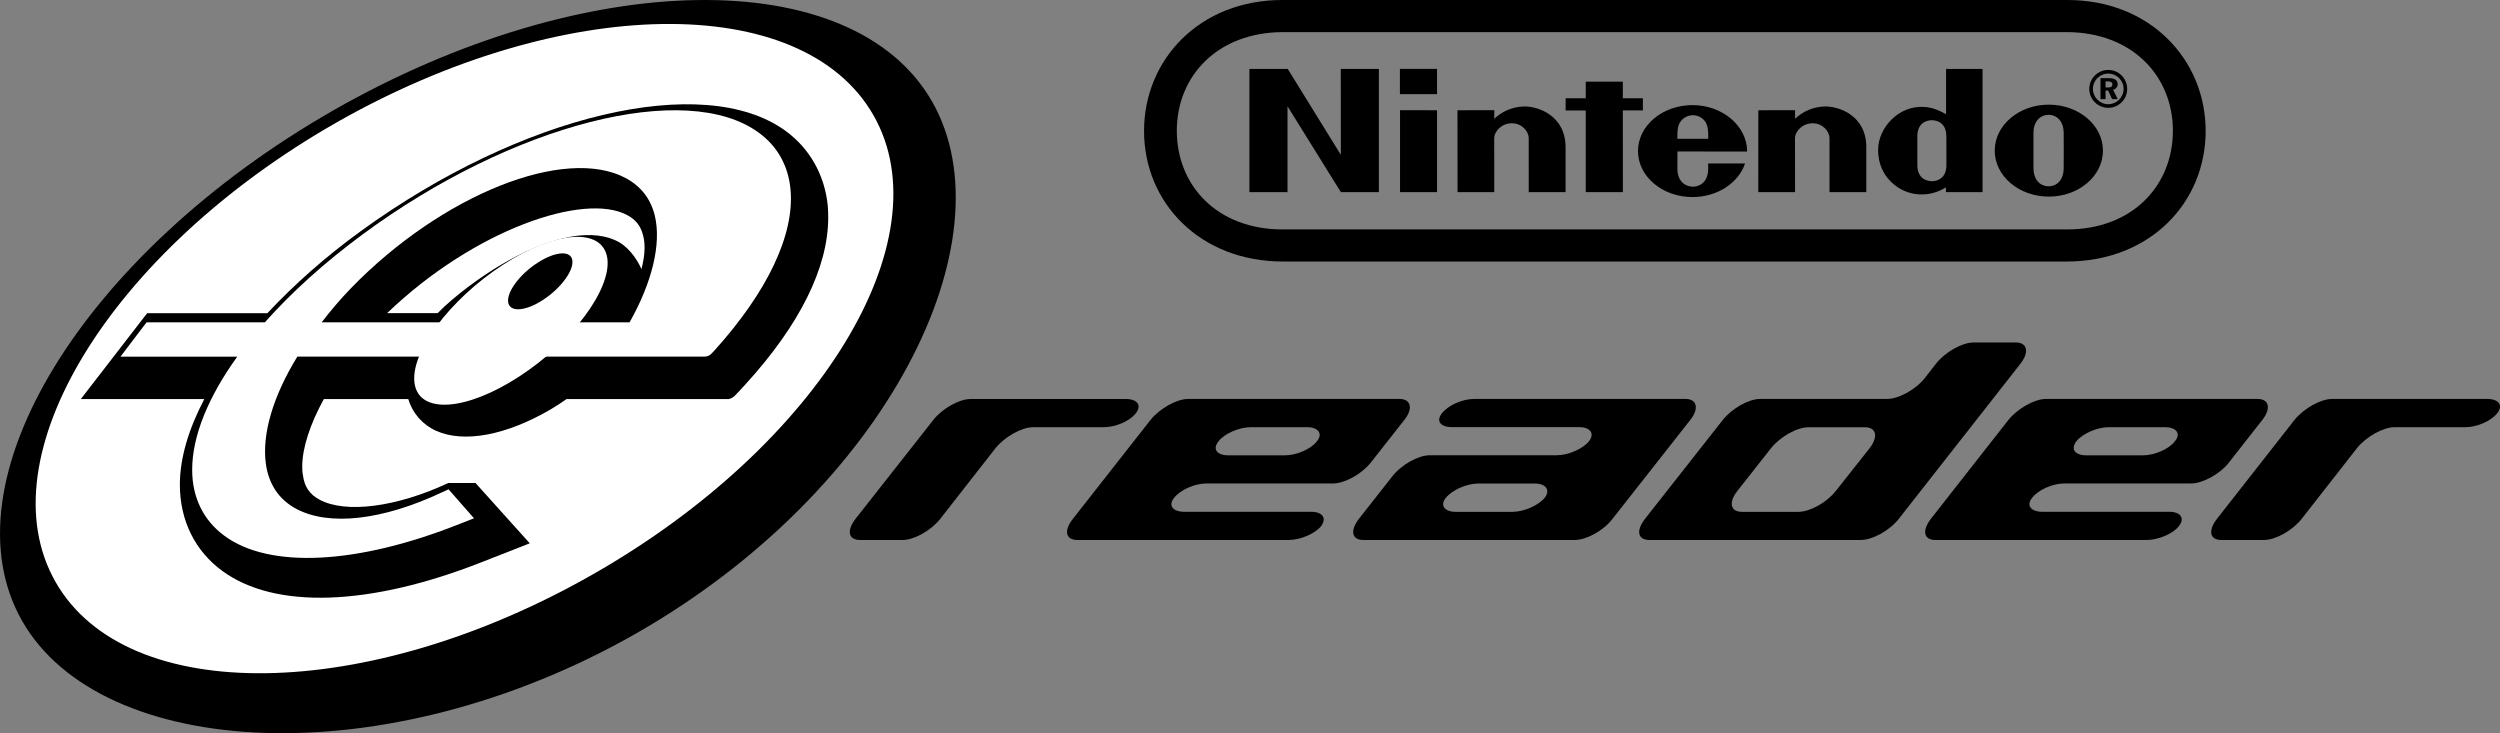 <?xml version="1.0" encoding="utf-8"?>
<!-- Generator: Adobe Illustrator 25.4.1, SVG Export Plug-In . SVG Version: 6.00 Build 0)  -->
<svg version="1.1" id="Layer_1" xmlns="http://www.w3.org/2000/svg" xmlns:xlink="http://www.w3.org/1999/xlink" x="0px" y="0px"
	 viewBox="0 0 3839 1125.9" style="enable-background:new 0 0 3839 1125.9;" xml:space="preserve">
<rect x="0" y="0" width="3839" height="1125.9" fill="#808080" stroke="none"/>
<style type="text/css">
	.st0{fill:#FFFFFF;}
	.st1{fill:#33529C;}
	.st2{fill:url(#SVGID_1_);}
	.st3{fill:url(#SVGID_00000077317089241510306720000013220121330878895755_);}
	.st4{fill:#27569C;}
	.st5{fill:#00ADEB;}
	.st6{fill:url(#SVGID_00000155114194910450138960000012729898058353855666_);}
	.st7{fill:url(#SVGID_00000047757085721777159800000016562644808365901457_);}
	.st8{fill:url(#SVGID_00000020370231669512302740000012940656479594701202_);}
	.st9{fill:url(#SVGID_00000155847811968200805480000017536548048096413628_);}
	.st10{fill:url(#SVGID_00000164500864490160043210000000494160211978822281_);}
	.st11{fill:url(#SVGID_00000029031188934407276980000016460630428085058725_);}
	.st12{fill:url(#SVGID_00000141413715301080699980000011456034490672313749_);}
	.st13{fill:url(#SVGID_00000083790186387551248090000004167312030951612313_);}
	.st14{fill:url(#SVGID_00000026121749588607399670000010545188523258275250_);}
	.st15{fill:url(#SVGID_00000101794490234685849490000005490267447025262505_);}
	.st16{fill:url(#SVGID_00000044868103505932417440000016391372717828320397_);}
	.st17{fill:url(#SVGID_00000176022059128669941780000003613542979201431191_);}
	.st18{fill:url(#SVGID_00000041275220505558836510000007777539695149435020_);}
	.st19{fill:url(#SVGID_00000008847202500208260530000011775452482154746515_);}
	.st20{fill:url(#SVGID_00000101798196900736003000000008481689324620506511_);}
	.st21{fill:url(#SVGID_00000170965472741776922000000003549204851716503964_);}
	.st22{fill:url(#SVGID_00000121274427415235348710000011194372412010535862_);}
	.st23{fill:url(#SVGID_00000063628058671119670770000012290527896536532376_);}
	.st24{fill:url(#SVGID_00000096059671506834140660000007910335409899878564_);}
	.st25{fill:url(#SVGID_00000114772588015709075900000005114048994355500430_);}
	.st26{fill:url(#SVGID_00000094598059743651589380000007018323353739890335_);}
	.st27{fill:#E60012;}
	.st28{fill:url(#SVGID_00000150794570248585015670000006105625935728167319_);}
	.st29{fill:url(#SVGID_00000068659480793152886460000000182529616160232071_);}
	.st30{fill:url(#SVGID_00000111887994125130495280000010055864498408255422_);}
	.st31{fill:url(#SVGID_00000140011140474982345090000002627227267049287612_);}
	.st32{fill:url(#SVGID_00000008856476671660121820000012413027020457898660_);}
	.st33{fill:url(#SVGID_00000023254637647833153590000000061328135382739364_);}
	.st34{fill:url(#SVGID_00000124119459587751226050000018231277412564228497_);}
	.st35{fill:url(#SVGID_00000020371345345004539270000011329208967661548437_);}
	.st36{fill:url(#SVGID_00000156575342407920265730000004651495148749954993_);}
	.st37{fill:url(#SVGID_00000153701088704718101950000015128578411783699333_);}
	.st38{fill:url(#SVGID_00000074414637672591064040000004855037260697410209_);}
	.st39{fill:url(#SVGID_00000073700823367691351810000017545103476034077852_);}
	.st40{fill:url(#SVGID_00000170249806705214667110000016823788141266150563_);}
	.st41{fill:url(#SVGID_00000104678352314688131640000007793293838951350675_);}
	.st42{fill:url(#SVGID_00000180340829237792749530000014326748061290626732_);}
	.st43{fill:url(#SVGID_00000105423284063495401150000001369180902549051836_);}
	.st44{fill:url(#SVGID_00000164488341331035546950000015102569418022436249_);}
	.st45{fill:url(#SVGID_00000125560964316369972910000018144399871249229751_);}
	.st46{fill:url(#SVGID_00000022534622831792850220000016212200922395016374_);}
</style>
<g>
	<g>
		<path d="M976.7,972.8C590.8,1192.8,155.3,1166.2,34,953.5c-121.4-213.1,92.8-564,478.5-784.4c386-220.2,796.9-226.1,918.8-13.2
			C1552.6,368.4,1362.6,752.4,976.7,972.8"/>
		<path class="st0" d="M911,881.6c-346.7,198.1-716.4,203.6-825.6,12.2C-24,702.5,168.9,387,515.5,188.8
			C862.1-9.1,1231.9-14.5,1341.3,177C1450.5,368.2,1257.9,683.7,911,881.6"/>
		<path d="M985.1,413.3c-7.9-17.5-21.8-36.5-40.6-44.5c-42.9-19.1-106.7-2.2-175.3,37.9c-30.8,18.1-71.9,48.1-97.2,74.2
			c-29,0-54.7,0-77.6,0c134-128.5,303-186.1,368.9-150.5c13.4,7.2,20.9,17.1,24.3,31.5c1.7,5.9,2.2,12.5,2.2,19.3
			C989.8,390.8,987.9,401.7,985.1,413.3 M1271.1,315.7L1271.1,315.7c-4.7-46.8-27.5-87.6-64.9-114.8c-125.5-91.2-405.5-25-652,153.9
			c-54.7,39.7-102.4,82.1-143.6,126.1c-27.9,0-184.6,0-184.6,0L124.1,612.8c0,0,93.8,0,189.6,0c-24.3,46.5-37.5,91-37.5,131.4
			c0,54.9,23.2,102.1,65.6,132.8c80.6,58.8,225.4,54,397-13.4l74.7-29.3l-83.3-92.6h-41.8c-80.1,37.4-157.8,47-197.5,25.7
			c-15.2-8-23.4-19.7-25.7-37.7c-0.9-4.3-1.1-8.6-1.1-13.2c0-28.6,12-65.1,33.2-103.7c10.9,0,61.7,0,129.6,0
			c6.6,21.7,21.7,39.3,43.3,49c42.8,18.7,106.9,6.8,175.5-33.2c7.9-4.8,16.2-10,24.3-15.8c132.5,0,249.2,0,249.2,0s5-1.1,8.7-4.6
			c4.5-4.3,15.9-17,15.9-17c84-91.7,128-180.2,128-257.2C1271.8,328,1271.6,321.8,1271.1,315.7"/>
		<path class="st0" d="M539.1,442.4c139.4-143.5,328.8-219.2,422.4-168.6c22.9,12.5,37.9,31.8,44.1,57.6
			c10.2,43.1-4.1,101.9-38.8,163.6H493.9C507.5,477.3,522.5,459.6,539.1,442.4 M1213.9,291c-3.2-36.1-20-66.3-48.4-87
			c-111-82.1-378.6-13.8-608.6,155.9c-59,43.5-109.4,89.2-150.2,135.1H225L185,547.7h179.3c-44.5,61.8-69.2,121.9-69.2,173.7
			c0,42.4,17.2,77.6,49.3,101.2c69.2,51.3,204.5,44.5,362-18.3l21.5-8.4l-39.1-44.5l-10,4.6c-91.9,43.2-173.8,52.3-224.2,25.2
			c-26.1-14.1-41.8-37.2-46.3-68.6c-6.4-46.1,11.2-104.6,48.3-165h625.8c0,0,5.9,0.2,10.4-4.9c4.6-4.8,4.6-4.8,4.6-4.8
			C1178.8,447.6,1220.3,360,1213.9,291"/>
		<path class="st0" d="M932.6,396.5c6.7,47.3-53.7,128.7-135.5,181.8c-81.5,53.1-153.4,57.9-160.5,10.5
			c-7.1-47.2,53.6-128.7,135.3-181.9C853.5,353.7,925.4,348.9,932.6,396.5"/>
		<path d="M878.9,399.9c2.3,15.7-17.8,42.9-45,60.6c-27.1,17.8-51.3,19.3-53.6,3.6c-2.2-15.8,17.9-43.1,45.2-60.6
			C852.8,385.8,876.8,384.2,878.9,399.9"/>
		<path d="M1695.1,656h-108.7c-17.5,0-43.9,14.8-57.9,32.5l-84.7,108.3c-14.3,18-40,32.4-57.9,32.4h-65.1c-18,0-21.1-14.3-7.1-32.4
			L1433,645.1c13.6-17.4,39.6-32.4,57.6-32.4h238.1c18.1,0,25,10,15.4,22C1734.9,646.7,1713,656,1695.1,656"/>
		<path d="M2006.8,656h-86.5c-17.5,0-40.4,10-49.3,21.8c-9.3,12-2.5,21.4,15.4,21.4h86.7c18,0,39.8-9.5,49.1-21.4
			C2031.8,666,2024.7,656,2006.8,656 M1978.9,829.2h-324.4c-18.1,0-21.3-14.3-7-32.4l119.1-151.8c13.9-17.4,40.1-32.4,57.9-32.4
			h324.4c18,0,21.4,15,7.5,32.4l-51.3,65.2c-14.1,17.9-40.4,32.2-57.9,32.2h-194.8c-17.9,0-40.2,10-49.3,22
			c-9.7,11.4-2.5,21.5,15.5,21.5h194.7c17.9,0,24.3,10,15.4,22C2019.7,819.4,1996.8,829.2,1978.9,829.2"/>
		<path d="M2356.4,742.5h-86.3c-18,0-40.2,10-49.9,22c-9.1,11.4-2.5,21.5,15.6,21.5h86.7c17.8,0,40-10,49.5-21.5
			C2381.1,752.6,2374.3,742.5,2356.4,742.5 M2418.1,829.2h-324.4c-17.9,0-20.9-14.3-7-32.4l51.3-65.3c13.9-17.9,39.9-32.4,57.5-32.4
			h194.6c18,0,39.9-9.5,49.9-21.4c9.1-11.8,2.5-21.8-15.5-21.8h-194.7c-17.7,0-25.2-9.3-15.5-21.3c9.1-12,31.2-22,49.3-22h324.8
			c17.5,0,21.1,15,7.1,32.4l-119.4,151.8C2462.3,814.9,2436.2,829.2,2418.1,829.2"/>
		<path d="M2870.7,688.6c13.9-17.7,10.9-32.5-7-32.5h-86.5c-18.1,0-44,14.8-57.9,32.5l-51.2,65c-14.1,17.9-11,32.4,6.8,32.4h86.5
			c18.1,0,44-14.5,57.9-32.4L2870.7,688.6 M2857.3,829.2h-324.4c-18.1,0-20.9-14.3-6.9-32.4l119.4-151.8
			c13.6-17.4,39.7-32.4,57.5-32.4h194.7c18.1,0,44.2-14.3,58.4-32.4l16.7-21.4c13.9-18,40.2-32.9,58-32.9h64.7
			c17.9,0,21.1,14.9,7,32.9l-186.6,237.9C2901.6,814.9,2875.2,829.2,2857.3,829.2"/>
		<path d="M3324.3,656h-86.7c-17.3,0-39.9,10-49.3,21.8c-8.9,12-2.1,21.4,15.7,21.4h86.6c17.9,0,40-9.5,49-21.4
			C3349.6,666,3342.4,656,3324.3,656 M3296.5,829.2H2972c-17.8,0-20.9-14.3-7-32.4l119-151.8c13.9-17.4,39.9-32.4,57.9-32.4h324.8
			c17.9,0,21.1,15,7.2,32.4l-51.1,65.2c-13.9,17.9-40.6,32.2-57.9,32.2h-195c-18.1,0-40.2,10-49.3,22c-9.5,11.4-2.3,21.5,15.5,21.5
			h194.7c18,0,24.6,10,15.2,22C3337.2,819.4,3314.5,829.2,3296.5,829.2"/>
		<path d="M3785.5,656H3677c-17.5,0-44,14.8-57.9,32.5l-84.7,108.3c-14.3,18-40,32.4-57.9,32.4h-65.2c-18.1,0-20.9-14.3-7-32.4
			l119-151.8c13.9-17.4,40-32.4,57.9-32.4h238c18,0,25.2,10,15.5,22C3825.2,646.7,3803.6,656,3785.5,656"/>
	</g>
	<g>
		<path d="M2059,237.8l-81.5-131.9h-58.9l0,189.1h58.5V163.2L2059,295h58.4V105.9h-58.5L2059,237.8z M2522.8,169.6v-18.7H2492v-25.5
			h-56.9l0,25.5h-30.9v18.7h30.9V295h57l-0.1-125.5H2522.8z M2149.9,295h56.8V169.3l-56.8-0.1V295z M2149.7,144.5h57v-38.7h-57
			V144.5z M3146.2,160.7c-45.9,0-83.1,31.6-83.1,70.6c0,39,37.2,70.6,83.1,70.6c45.9,0,83.1-31.6,83.1-70.6
			C3229.3,192.3,3192.1,160.7,3146.2,160.7 M3169,257.8c0,20-11.8,28.3-23.2,28.3c-11.4,0-23.2-8.3-23.2-28.3v-27.1
			c0,0,0-18.6,0-26.2c0-19.9,11.9-28.2,23.2-28.2s23.2,8.3,23.2,28.2c0,7.6,0,21.7,0.1,26.7C3169.1,231.5,3169,250.2,3169,257.8
			 M2988.5,175.5c-9.1-5.1-18.7-10-32.2-11.2c-41-3.6-72.3,32.6-72.3,65.8c0,43.7,33.7,59.9,38.8,62.3c19.2,8.9,43.7,8.9,65.4-4.7
			c0,1.2,0,7.3,0,7.3h56.2V105.9h-56V175.5z M2988.9,231.5v22.3c0,19.4-13.4,24.5-22.3,24.5c-9,0-22.3-5.1-22.3-24.5v-22.4V209
			c0-19.5,13.3-24.4,22.3-24.4c8.8,0,22.2,4.9,22.2,24.4C2988.9,215.7,2988.9,231.5,2988.9,231.5 M2339.9,163.5
			c-18.8,0.5-34.5,8.6-45.3,18.9c-0.1-3.1,0-13.2,0-13.2l-56.5,0.1l0.1,125.7h56.4c0,0-0.1-77.2-0.1-82.6c0-10.9,11.6-23.1,27-23.1
			c15.5,0,26,12.2,26,23.1V295h56.6c0,0-0.1-59.5,0-68.4C2404.2,176.8,2361.1,162.9,2339.9,163.5 M2801.9,163.5
			c-18.8,0.5-34.5,8.6-45.4,18.9c-0.1-3.1,0-13.2,0-13.2l-56.4,0.1l-0.1,125.7h56.5c0,0-0.1-77.2-0.1-82.6c0-10.9,11.6-23.1,27-23.1
			c15.5,0,26,12.2,26,23.1V295h56.5c0,0-0.1-59.5,0-68.4C2866.2,176.8,2823.1,162.9,2801.9,163.5 M2682.9,232.7
			c0-39-37.6-71.3-83.9-71.3c-46.2,0-83.7,31.6-83.7,70.6c0,39,37.5,70.6,83.7,70.6c38.4,0,70.8-21.9,80.7-51.6l-56.7,0
			c0,0,0.1,0.6,0.1,7.6c0,23-15.1,28.1-23.5,28.1c-8.4,0-23.8-5.1-23.8-28.1c0-6.9,0.1-26,0.1-26S2682.9,232.7,2682.9,232.7
			 M2579.5,188.4c4.5-7.7,12.6-11.4,20-11.5c7.4,0.1,15.6,3.7,20,11.5c3.5,6.3,3.8,13.7,3.7,24.7h-47.4
			C2575.7,202.1,2575.9,194.7,2579.5,188.4 M3251.9,129.3c0-6.2-4.5-9.3-13.7-9.3h-12.7v32.2h7.8v-13.2h3.9l6.1,13.2h8.7l-7.2-14.4
			C3249.3,136.7,3251.9,133.5,3251.9,129.3 M3237.2,134.3h-3.9V125h3.4c4.7,0,7.1,1.4,7.1,4.8C3243.8,133,3241.7,134.3,3237.2,134.3
			 M3237.5,107.4c-16.1,0-29.2,13-29.2,29.1s13.1,29.1,29.2,29.1c16,0,29-13,29-29.1S3253.5,107.4,3237.5,107.4 M3237.5,160
			c-13,0-23.6-10.5-23.6-23.5s10.5-23.5,23.6-23.5c13,0,23.5,10.6,23.5,23.5S3250.4,160,3237.5,160 M3174,0H1969.8
			c-127.4-0.3-213,91.3-213,201.1c0,109.9,85.4,200.4,213.3,200.5h1203.7c127.9-0.1,213.2-90.6,213.2-200.5
			C3387,91.3,3301.4-0.3,3174,0 M3173.4,352.3h-1203c-101.6,0.4-163.3-67.8-163.3-151.5c0-83.7,62.1-151.3,163.3-151.5h1203
			c101.2,0.2,163.3,67.8,163.3,151.5C3336.7,284.5,3275,352.7,3173.4,352.3"/>
	</g>
</g>
</svg>
